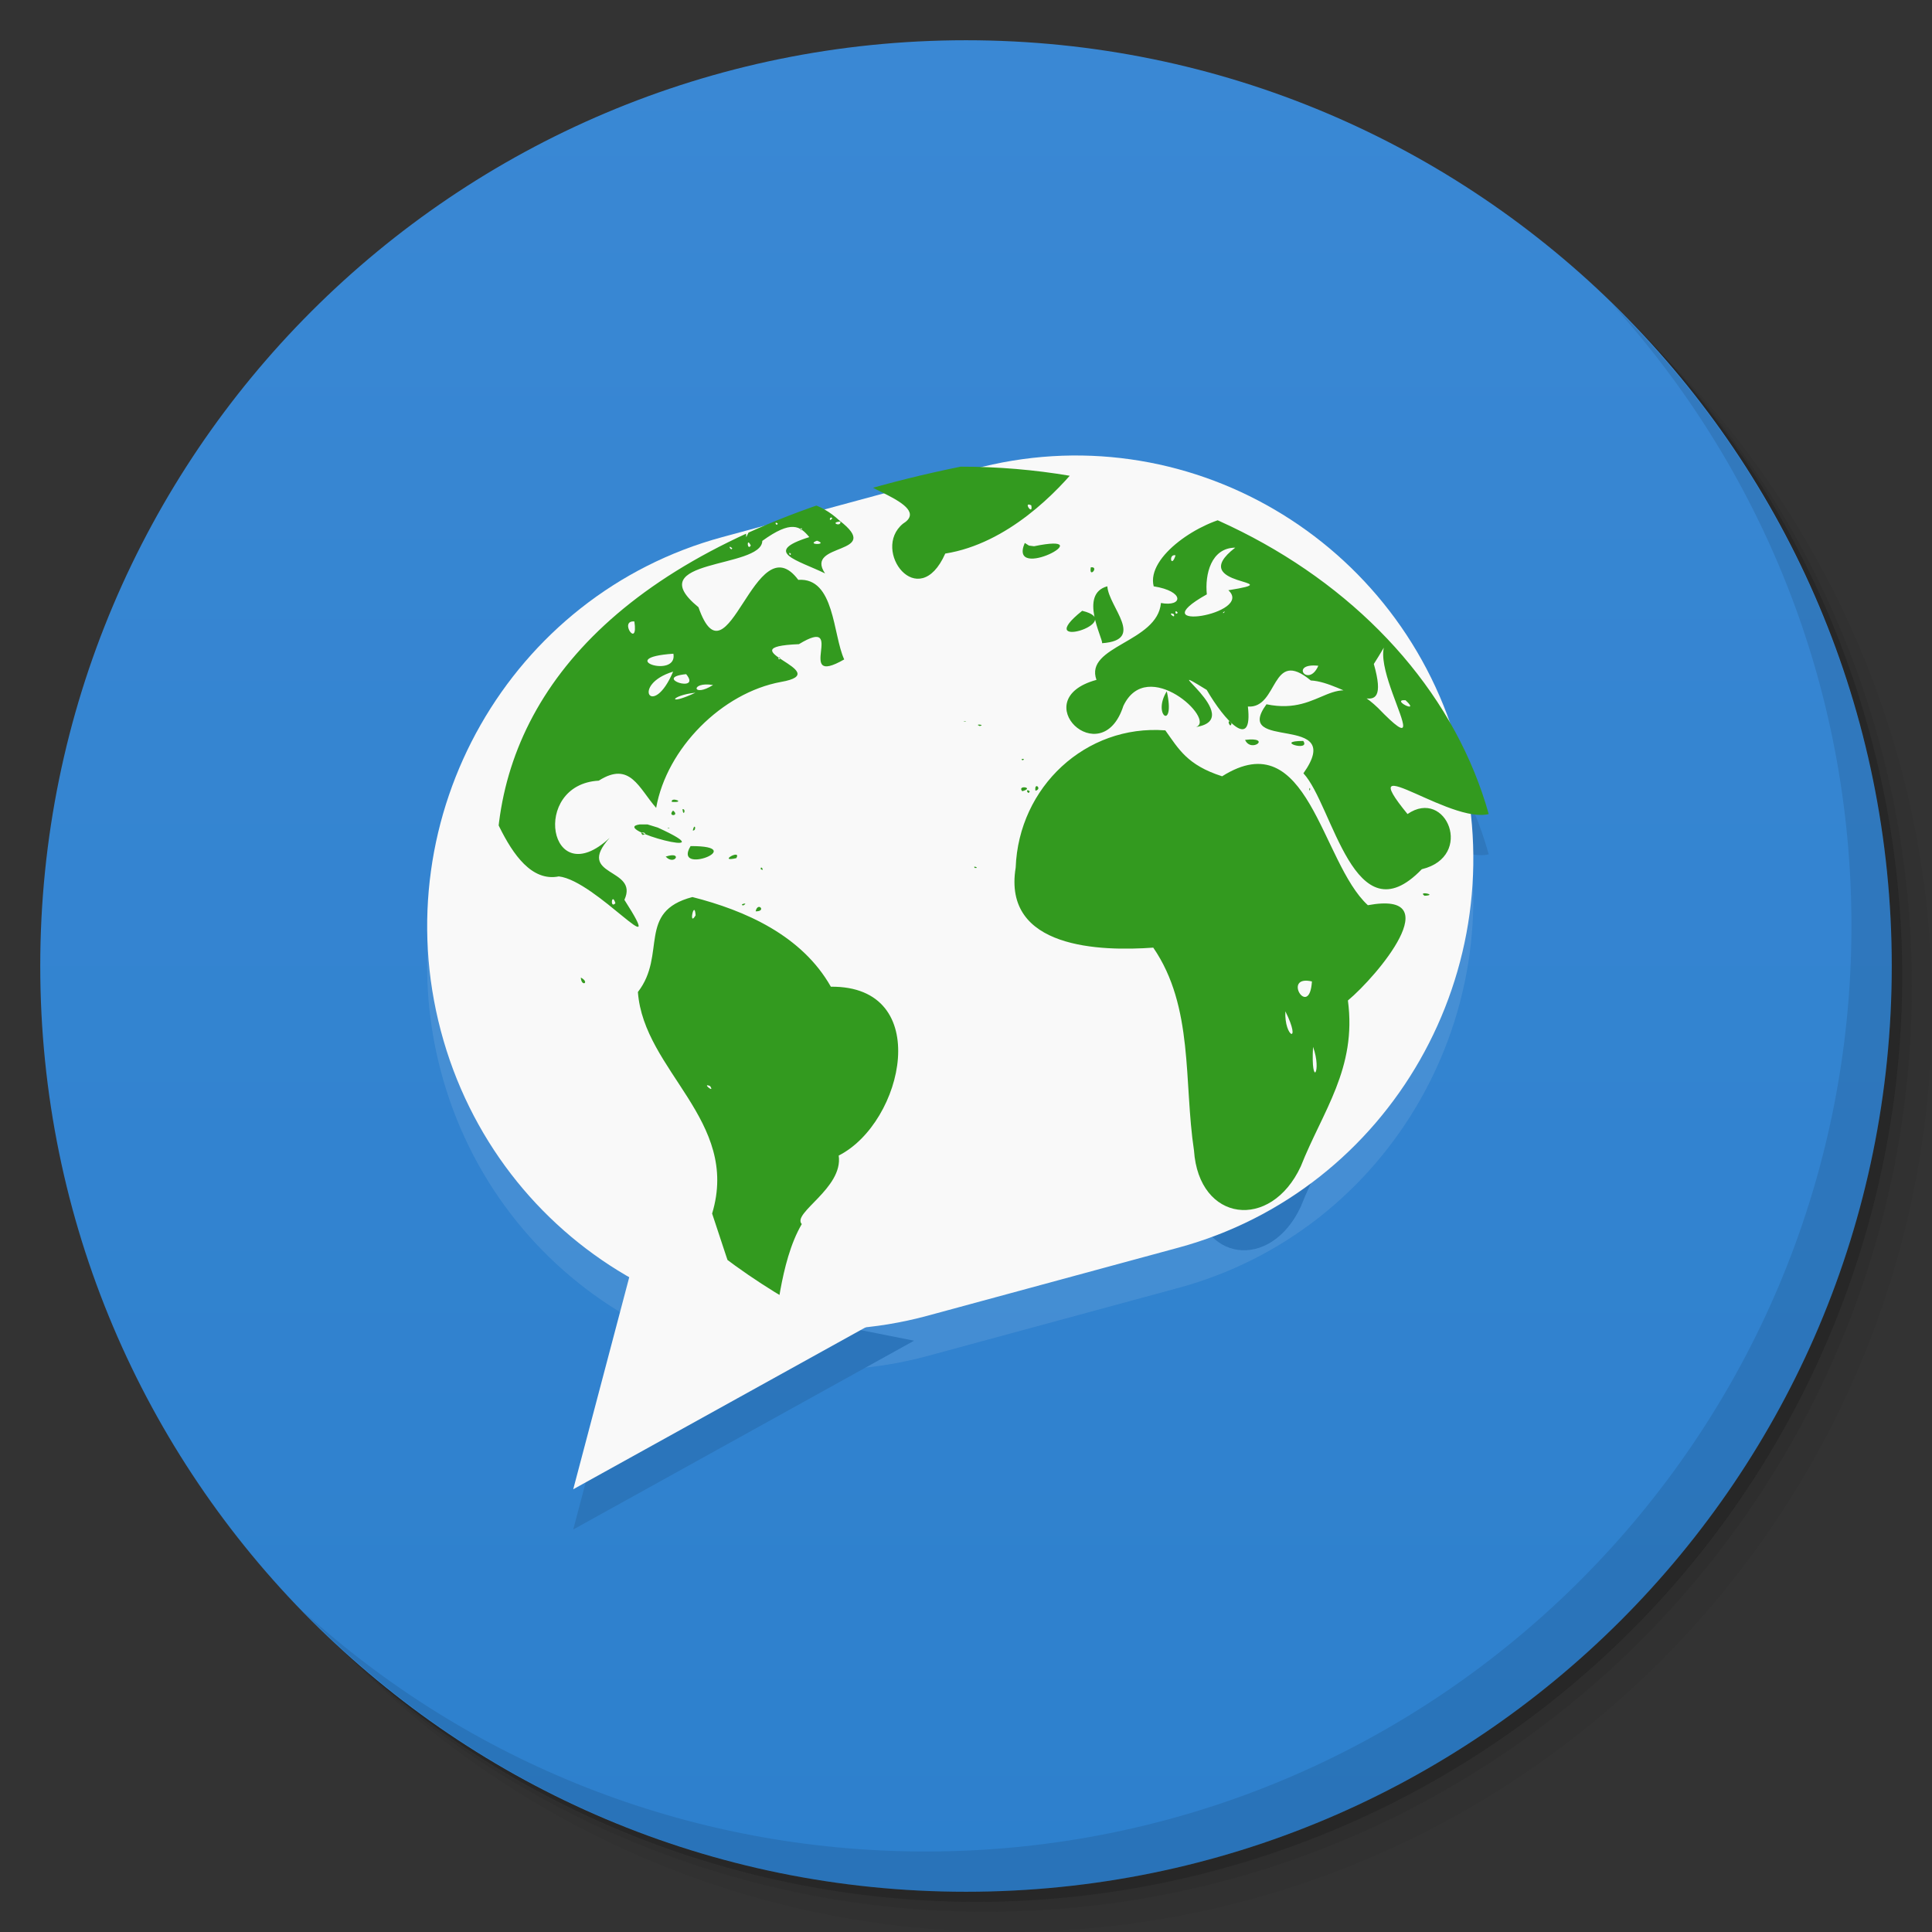 <svg viewBox="0 0 48 48"><rect x="0" y="0" width="48" height="48" fill="#333333" stroke="none"/><defs><linearGradient id="linearGradient3764" x1="1" x2="47" gradientUnits="userSpaceOnUse" gradientTransform="matrix(0,-1,1,0,-1.5e-6,48)"><stop stop-color="#2d80cd" stop-opacity="1"/><stop offset="1" stop-color="#3a88d4" stop-opacity="1"/></linearGradient><clipPath id="clipPath-647341990"><g transform="translate(0,-1004.362)"><path d="m -24 13 c 0 1.105 -0.672 2 -1.5 2 -0.828 0 -1.5 -0.895 -1.5 -2 0 -1.105 0.672 -2 1.5 -2 0.828 0 1.5 0.895 1.5 2 z" transform="matrix(15.333,0,0,11.5,415,878.862)" fill="#1890d0"/></g></clipPath><clipPath id="clipPath-655222996"><g transform="translate(0,-1004.362)"><path d="m -24 13 c 0 1.105 -0.672 2 -1.5 2 -0.828 0 -1.5 -0.895 -1.5 -2 0 -1.105 0.672 -2 1.5 -2 0.828 0 1.5 0.895 1.5 2 z" transform="matrix(15.333,0,0,11.5,415,878.862)" fill="#1890d0"/></g></clipPath><clipPath id="clip1"><path d="m 12 11 l 26 0 l 0 23 l -26 0 m 0 -23"/></clipPath><clipPath id="clip2"><path d="m 23.867 11.594 c -29.504 5.996 6.05 39.93 13.469 11.168 c 0 -6.168 -6.03 -11.168 -13.469 -11.168 m 0 0"/></clipPath><clipPath id="clip1"><path d="m 12 11 l 26 0 l 0 23 l -26 0 m 0 -23"/></clipPath><clipPath id="clip2"><path d="m 23.867 11.594 c -29.504 5.996 6.05 39.93 13.469 11.168 c 0 -6.168 -6.03 -11.168 -13.469 -11.168 m 0 0"/></clipPath></defs><g><g transform="translate(0,-1004.362)"><path d="m 25 1006.36 c -12.703 0 -23 10.298 -23 23 0 6.367 2.601 12.12 6.781 16.281 4.085 3.712 9.514 5.969 15.469 5.969 12.703 0 23 -10.297 23 -23 0 -5.954 -2.256 -11.384 -5.969 -15.469 -4.165 -4.181 -9.914 -6.781 -16.281 -6.781 z m 16.281 6.781 c 3.854 4.113 6.219 9.637 6.219 15.719 0 12.703 -10.297 23 -23 23 -6.081 0 -11.606 -2.364 -15.719 -6.219 4.16 4.144 9.883 6.719 16.219 6.719 12.703 0 23 -10.297 23 -23 0 -6.335 -2.575 -12.06 -6.719 -16.219 z" opacity="0.05"/><path d="m 41.28 1013.14 c 3.712 4.085 5.969 9.514 5.969 15.469 0 12.703 -10.297 23 -23 23 -5.954 0 -11.384 -2.256 -15.469 -5.969 4.113 3.854 9.637 6.219 15.719 6.219 12.703 0 23 -10.297 23 -23 0 -6.081 -2.364 -11.606 -6.219 -15.719 z" opacity="0.1"/><path transform="matrix(15.333,0,0,11.5,415.25,879.112)" d="m -24 13 a 1.5 2 0 1 1 -3 0 1.5 2 0 1 1 3 0 z" opacity="0.2"/></g></g><g><path d="m 24 1 c 12.703 0 23 10.297 23 23 c 0 12.703 -10.297 23 -23 23 -12.703 0 -23 -10.297 -23 -23 0 -12.703 10.297 -23 23 -23 z" fill="url(#linearGradient3764)" fill-opacity="1"/></g><g/><g><g clip-path="url(#clipPath-647341990)"><g transform="translate(0,1)"><g opacity="0.1"><!-- color: #3a88d4 --><g><path d="m -239.21 989.55 l 7.504 0.003 c 5.871 -0.002 10.632 4.759 10.631 10.628 c 0.003 5.874 -4.761 10.634 -10.631 10.632 l -7.5 0.002 c -5.876 0.001 -10.636 -4.76 -10.635 -10.633 c 0 -5.869 4.76 -10.63 10.631 -10.632 m 0 0" transform="matrix(0.83,-0.225,0.222,0.841,-3.002,-871.959)" stroke-opacity="1" fill="#000" fill-rule="nonzero" stroke="#f9f9f9" stroke-linejoin="round" fill-opacity="1" stroke-linecap="round" stroke-width="1.735" stroke-miterlimit="4"/><path d="m 14.242 37 l 1.598 -6.05 l 6.871 1.359 m -8.469 4.688" fill="#000" stroke="none" fill-rule="nonzero" fill-opacity="1"/><g clip-path="url(#clip1)"><g clip-path="url(#clip2)"><path d="m 18.914 21.785 l -0.012 -0.07 m -1.016 0.598 l -0.02 -0.047 l 0.02 0.047 m -0.07 -0.004 l -0.059 -0.051 m -0.117 -0.023 l 0.008 0 m -0.23 -1.621 l -0.047 -0.023 m -0.008 0.164 l 0.016 -0.016 m -0.113 0.102 l 0.086 -0.047 l -0.086 0.047 m 1.68 1.621 l 0.035 -0.035 m -0.086 -1.027 l -0.016 -0.02 m 0.008 0.109 l -0.004 -0.027 m -0.109 1.18 c 0.051 -0.25 0.281 0.004 0 0 m -1.531 -2.086 l -0.027 -0.031 m -0.004 -0.207 l 0.004 0.023 l -0.004 -0.023 m 0 0.316 c 0.105 0.008 0.047 -0.219 0 0 m -0.051 -0.238 l -0.012 -0.004 m -0.055 0 l 0.027 0.105 l -0.027 -0.105 m -0.012 -0.074 l -0.016 -0.094 m -0.012 0.211 l -0.012 -0.004 m -0.051 -0.043 l 0.035 0.035 m -0.07 -0.32 c 0.102 -0.012 0.02 0.215 0 0 m -0.074 -0.078 l -0.008 -0.168 l 0.008 0.168 m -0.063 0.148 l 0.031 -0.016 m -0.09 0.227 l -0.008 -0.086 l 0.008 0.086 m -0.031 -0.07 l 0.016 -0.012 m -0.023 -0.164 c 0.18 0.141 -0.156 0.16 0 0 m -0.031 -0.215 c -0.035 -0.137 0.379 0.023 0 0 m -0.152 1.359 c 0.438 -0.145 0.223 0.238 0 0 m 2.227 0.195 l -0.004 -0.016 m -0.004 -0.004 l -0.027 -0.027 m -1.141 -0.711 l -0.012 -0.012 m -0.012 0 l -0.016 -0.012 m -0.016 -0.004 l -0.008 -0.016 m -0.051 0.031 l 0.016 -0.016 l -0.016 0.016 m 1.223 0.59 l 0.027 -0.016 m -0.176 -0.07 l -0.02 -0.008 m -0.07 0.07 l -0.023 -0.004 m 0 0.109 l 0.047 -0.02 m -1.117 -0.371 l 0.012 0 l -0.012 0 m -0.031 0.223 l -0.063 -0.047 m -0.063 0.148 l -0.02 -0.004 m -1.063 -0.207 l 0.031 0 l -0.031 0 m 2.684 -2.145 l 0.016 -0.012 m -0.008 3.363 l 0.012 -0.035 m -0.473 -0.973 l 0.027 -0.008 m -0.09 0.031 c -0.488 0.113 0.137 -0.242 0 0 m -1.98 -1.129 l -0.012 0.008 m -0.055 -0.004 l 0.012 0.016 m 0.223 -0.527 l 0.016 0.098 m -0.027 -0.18 l 0.004 -0.02 l -0.004 0.02 m 0 -0.434 l -0.016 0.031 m -0.023 0.898 l -0.051 0.059 m -0.148 -0.258 l 0.031 -0.027 m -0.055 0.035 l -0.004 -0.031 m -0.012 0.027 l 0.02 0.012 m -0.02 -0.059 l -0.004 0.012 m 2.754 2.156 l 0 -0.055 m -0.297 0.59 l 0.02 0.031 m -0.199 -0.094 c -0.133 -0.023 0.16 -0.09 0 0 m -1.762 -1.828 l -0.027 -0.023 m 0.012 -0.012 l -0.016 -0.031 m -0.004 0.004 l -0.035 -0.023 m -0.023 0 c -0.098 -0.023 0.082 -0.012 0 0 m -0.02 0.316 l -0.023 -0.016 m -0.191 -0.391 l 0 0 m -0.105 -0.023 l 0.023 -0.012 m -0.328 0.289 c -0.129 -0.105 0.184 -0.055 0 0 m 2.953 2.039 l 0.012 -0.012 m -0.023 0.02 l -0.027 0.027 m 0.023 -0.035 l 0.016 -0.012 m -0.023 0.094 l 0.023 -0.004 m -0.055 0.023 l 0.016 -0.023 l -0.016 0.023 m -0.004 -0.031 l 0.039 -0.02 m -0.055 0.055 l -0.039 -0.012 m 0.094 -0.762 l 0.004 -0.043 m -0.977 -0.777 l -0.027 -0.016 m 1.246 0.852 l -0.016 -0.043 m -3.773 -1.152 l 0.043 -0.055 m -0.125 0.137 l 0.008 -0.016 m 3.688 0.902 l -0.039 -0.066 l 0.039 0.066 m -0.039 -0.246 l 0.008 -0.016 m -0.043 -0.051 c 0.004 -0.117 0.109 0.082 0 0 m 0 0.004 l -0.031 0.031 m -0.168 -0.328 l 0.02 0.004 m -1.563 -0.281 c -0.457 0.75 1.5 -0.008 0 0 m -1.262 -0.539 c -0.801 0.113 2.297 0.922 0.445 0.078 l -0.254 -0.078 m 0.504 0.445 l -0.105 0 m -6.672 -6.238 c -0.652 0.145 -0.363 0.391 0.039 0.059 m 8.418 -2.32 c -0.34 -0.055 -0.973 0.41 -0.281 0.141 m 0.309 -0.008 l -0.059 0.016 m -2.465 -0.195 c -0.969 0.453 0.535 0.414 0.387 0.801 c 0.965 0.254 -1.34 -0.254 -1.887 -0.199 c -1.504 0.141 -3.199 -0.594 -4.457 0.578 c -0.355 0.316 0.355 0.199 -0.574 0.488 c -1.074 0.52 0.641 0.801 -0.785 1.012 c -1.402 0.676 1.457 -0.582 1.98 -0.531 c 2.074 -0.473 1.391 2.297 0.594 3.348 c 0.031 0.738 1.32 3.781 0.719 1.582 c 0.27 -0.43 0.785 2.582 2.133 2.313 c 0.93 0.105 2.75 2.336 1.629 0.582 c 0.371 -0.809 -1.242 -0.563 -0.367 -1.539 c -1.508 1.402 -1.973 -1.328 -0.27 -1.422 c 0.781 -0.496 0.996 0.191 1.426 0.676 c 0.262 -1.477 1.633 -2.859 3.102 -3.129 c 1.414 -0.246 -1.434 -0.863 0.445 -0.938 c 1.227 -0.746 -0.141 1.105 1.125 0.379 c -0.285 -0.617 -0.234 -2.039 -1.141 -1.977 c -1.078 -1.438 -1.754 2.75 -2.48 0.68 c -1.488 -1.215 1.574 -0.949 1.586 -1.648 c 0.723 -0.523 0.938 -0.371 1.168 -0.094 c -1.184 0.371 -0.293 0.57 0.391 0.902 c -0.531 -0.781 1.488 -0.445 0.355 -1.316 c -0.949 -0.875 -1.961 -0.387 -2.313 0.418 c -0.047 -0.77 0.574 -1.281 -0.504 -0.488 c -0.762 0.5 -1.785 0.523 -0.621 -0.082 c -0.012 -0.344 -1.293 -0.27 -1.641 -0.395 m 3.676 0.172 c -0.293 0.266 0.086 0.16 0 0 m 0.531 0.031 l 0.105 0.035 m -0.813 0.07 l -0.027 0.047 m 1.156 -0.02 l -0.043 0.016 m 0.32 0.141 c -0.094 0.125 -0.07 -0.074 0 0 m 0.199 0.082 c 0.031 0.148 -0.285 0.02 0 0 m -1.902 0.008 l -0.035 -0.004 m 1.852 0.02 l -0.063 0.008 m -6.371 0.016 l -0.035 -0.004 m 5 0.008 c -0.039 0.09 -0.102 -0.086 0 0 m 0.285 -0.004 l -0.066 0 m -5.332 0.023 l -0.055 0.016 m 4.215 -0.016 l -0.035 0 m -0.289 0.043 c -0.383 0.512 -0.434 0.027 0 0 m -4.254 0.027 c -0.234 0.094 0.059 -0.105 0 0 m 7.156 -0.016 l -0.133 -0.008 m -2.379 0.074 c -0.129 0.273 -0.012 -0.152 0 0 m 1.488 -0.004 c -0.066 0.086 -0.027 -0.078 0 0 m -0.582 0.02 l -0.023 0 m 0.723 -0.008 l -0.031 0 m -1.289 0.121 l -0.031 0.012 m -1.16 0 l -0.055 0.012 m 2.609 -0.008 l -0.066 0 m -3.707 0.094 l -0.066 -0.008 m 1.395 0.027 l -0.035 0 m -2.621 0.027 c -0.199 0.457 -0.688 0.086 -0.301 0.047 m 5.613 -0.047 c 0.309 0.109 -0.297 0.109 0 0 m 0.984 0.02 l -0.039 -0.012 m -10.758 0.043 l -0.031 0 m 8.199 0.07 c -0.09 0.145 -0.109 -0.23 0 0 m -0.461 0.066 c -0.023 0.094 -0.133 -0.113 0 0 m -8.109 0.125 l -0.035 0.012 m 9.605 0.008 c -0.039 0.078 -0.074 -0.094 0 0 m 0.238 0.152 l -0.047 0 m -4.902 0.227 c 0.664 0.059 -1.324 0.234 0 0 m 5.543 0.07 l -0.035 0 m -9.805 0.078 l -0.059 -0.012 m -0.102 0.031 l -0.035 0 m -0.043 0.027 c -0.203 0.227 -0.043 -0.086 0 0 m -0.617 0.188 l -0.055 0 m 0.164 -0.008 l -0.063 0.012 m 2 0.145 l -0.023 -0.031 m 0.051 0.082 c -0.023 0.078 -0.063 -0.082 0 0 m -0.098 0.039 c 0.086 0.16 -0.105 0.008 0 0 m -2.453 0.023 l -0.02 0 m 2.637 0.086 l -0.086 0.004 m 0.063 0.063 c -0.105 0.148 -0.086 -0.082 0 0 m -0.129 0.066 l -0.035 0.023 m 0.113 0.055 c -0.02 0.102 -0.043 -0.105 0 0 m 0.129 -0.02 l -0.035 0 m -0.188 0.148 c -0.066 0.168 0 -0.172 0 0 m 4 0.227 c 0.105 0.699 -0.398 -0.035 0 0 m 4.773 -0.012 l -0.086 0.02 m -8.648 0.051 l -0.023 0 m 3.938 0.336 l -0.098 0.082 m -3.613 0.148 c 0.305 0.266 -0.047 0.172 0 0 m 4.727 0.176 c 0.113 0.637 -1.508 0.102 0 0 m -4.672 0.066 c -0.125 0.105 -0.078 -0.09 0 0 m 7.328 0.055 c -0.078 0.074 -0.043 -0.098 0 0 m 0.199 0.27 l -0.066 -0.016 m -2.441 0.051 l -0.164 -0.008 m -0.191 0.027 c -0.512 1.203 -1.063 0.324 0 0 m 0.324 0.063 c 0.398 0.488 -0.863 0.086 0 0 m 0.047 -0.027 l -0.043 -0.004 m 0.664 0.301 c -0.52 0.328 -0.57 -0.094 0 0 m -0.438 0.191 c -0.73 0.344 -0.617 0.063 0 0 m -0.488 0.102 l -0.086 0 m 0.621 0.699 l -0.035 -0.012 m 0.035 0.336 l -0.031 -0.012 m -2.219 0.98 l -0.039 0 m 0.254 3.137 c -0.141 0.152 -0.09 -0.289 0 0 m 1.625 -10.449 c -1.91 0.34 2.289 0.387 0.199 0.043 c 0.199 -0.063 -0.184 -0.027 -0.199 -0.043 m -0.039 0.18 c 0.16 0.137 -0.551 -0.121 0 0 m 0.066 -0.043 c -0.117 0.094 -0.07 -0.086 0 0 m -0.016 0.176 l -0.066 -0.004 m 0.863 -0.453 c -0.66 0.25 0.539 0.035 0 0 m 0.793 -0.086 c -0.445 0.41 0.844 -0.02 0 0 m 6.469 -0.441 c -1.742 0.332 -4.078 -0.34 -5.422 0.484 c 1.105 0.508 -2.977 0.262 -0.668 0.488 c 0.215 0.027 2.039 0.066 0.605 -0.141 c 0.75 0.238 4.102 -1.109 2.086 -0.277 c -0.676 0.129 1.656 0.641 0.848 1.137 c -0.797 0.656 0.383 2.242 1.051 0.742 c 1.551 -0.246 2.793 -1.539 3.363 -2.254 c -0.633 -0.027 -1.207 -0.293 -1.863 -0.18 m -0.75 0.145 c -0.098 0.094 -0.004 -0.109 0 0 m 1.84 0.008 c -0.098 0.125 -0.074 -0.074 0 0 m -5.77 0.031 l -0.035 0 m 0.133 0.141 c -0.109 0.191 -0.246 -0.117 0 0 m 0.301 -0.016 c 0 0.148 -0.141 -0.059 0 0 m -0.316 0.129 c -0.07 0.066 -0.035 -0.113 0 0 m -0.035 0.031 l -0.039 0.016 m -0.324 0.066 l -0.043 0.023 m 1.898 0.094 l -0.047 0 m -0.238 0.02 l -0.047 0 m -3.098 0.125 l -0.035 -0.012 m -0.266 0.039 l -0.035 0 m 7.586 0.336 l -0.027 0.004 m -0.016 0.055 c 0.055 0.281 -0.223 -0.109 0 0 m 0.172 -0.004 l -0.055 -0.004 m 0.063 0.039 l -0.035 0 m -3.555 1.223 l -0.031 -0.02 m -7.453 10.66 l 0.031 -0.047 m -0.16 0.113 l 0.012 -0.016 m 0.004 -0.082 l -0.008 -0.043 m -0.016 -0.129 l -0.008 -0.012 m -0.008 0.117 l -0.027 -0.031 m -0.117 -0.031 c 0.012 0.242 0.234 0.125 0 0 m 0.016 0.082 l 0 -0.035 m 2.754 -2.047 c -1.383 0.363 -0.629 1.426 -1.352 2.359 c 0.145 1.965 2.543 3.191 1.844 5.504 c 2.047 6.277 1.102 2.188 2.227 0.262 c -0.25 -0.277 1.035 -0.891 0.918 -1.703 c 1.617 -0.82 2.371 -4.219 -0.195 -4.195 c -0.723 -1.277 -2.133 -1.895 -3.438 -2.227 m 0.078 0.453 c -0.184 0.313 -0.031 -0.418 0 0 m 0.359 4.242 c 0.137 0.203 -0.23 -0.094 0 0 m 3.688 1.25 l -0.027 0 m -0.684 1.258 l -0.004 -0.035 m -1.375 2.043 l -0.066 0 m -0.965 0.32 c -0.066 0.082 0.004 -0.098 0 0 m -0.035 0.066 c 0.023 0.16 -0.082 -0.148 0 0 m 0.086 0.066 l -0.059 0.012 m 9.758 -14.08 l 0.016 -0.008 m -3.59 0.289 l -0.02 -0.012 m -0.023 -0.113 c -0.16 -0.063 0.16 -0.031 0 0 m -0.207 -0.152 l -0.016 -0.031 m -0.074 0.043 l -0.059 -0.023 m 0.047 -0.055 l -0.004 -0.012 m -0.051 0.117 c -0.133 -0.027 0.102 -0.004 0 0 m -0.047 -0.02 l -0.02 -0.02 m -0.309 -0.121 l 0.008 -0.023 m 7.324 0.641 c 0.152 0.336 0.68 -0.082 0 0 m -1.945 -1.207 c -0.375 0.602 0.223 1 0 0 m -2.102 -2 c -1.289 1.027 1.16 0.277 0 0 m 0.625 -0.609 c -0.711 0.191 -0.113 1.285 -0.129 1.414 c 1.09 -0.078 0.164 -0.895 0.129 -1.414 m -0.363 0.27 l -0.027 0 m -0.02 -0.742 c -0.055 0.293 0.219 -0.023 0 0 m -1.641 -0.605 c -0.43 0.996 1.977 -0.277 0.23 0.082 l -0.125 -0.016 m 5.098 -0.73 c -0.82 0.105 -2.191 0.996 -2 1.742 c 0.773 0.121 0.73 0.516 0.18 0.414 c -0.086 0.984 -1.906 1.063 -1.602 1.91 c -1.789 0.488 0.125 2.328 0.668 0.648 c 0.594 -1.258 2.316 0.348 1.805 0.523 c 1.293 -0.203 -1.105 -1.766 0.266 -0.922 c 0.441 0.762 1.152 1.535 1.023 0.414 c 0.77 0.051 0.563 -1.477 1.563 -0.648 c 0.828 0.035 2.031 1.223 1.566 -0.41 c 2.664 -4.184 -0.973 -3.105 -3.469 -3.676 m 0.086 0.039 l -0.023 0 m 0.234 -0.012 l -0.066 0.012 m -0.813 0.176 l -0.055 -0.012 m -0.137 0.047 l -0.035 0.012 m -0.164 0.117 l -0.023 0 m 0.172 -0.016 l -0.047 -0.004 m 0.898 0.426 c -1.285 0.984 1.461 0.797 -0.172 1.059 c 0.656 0.598 -2.242 1.059 -0.535 0.102 c -0.051 -0.496 0.105 -1.156 0.707 -1.16 m -1.484 0.191 c -0.109 0.344 -0.184 -0.047 0 0 m -0.352 0.219 l -0.035 0 m 0.441 1.207 c -0.07 0.09 -0.082 -0.117 0 0 m 1.145 0.004 c -0.078 0.023 0.078 -0.09 0 0 m -1.242 0.031 c 0.055 0.152 -0.188 -0.078 0 0 m -0.656 0.348 l -0.031 0.02 m 4.277 0.914 c -0.246 0.563 -0.73 -0.078 0 0 m -2.156 1.418 c -0.02 0.199 -0.152 -0.148 0 0 m 0.363 -0.043 l -0.039 0.008 m -0.082 0.063 l -0.035 -0.004 m 0.074 0.07 l -0.008 -0.035 m -1.098 -6.352 c -1.637 0.336 1.188 0.434 0.676 0.02 l -0.355 -0.031 m -0.148 0.109 c -0.082 0.086 -0.082 -0.117 0 0 m -0.379 0.129 l -0.07 -0.016 m -0.063 0.063 l -0.035 0 m -21.727 13.988 l 0.02 -0.023 m -0.117 -0.125 l 0.016 -0.012 m -0.074 0.094 l -0.012 -0.016 m -0.012 -0.066 c 0.078 -0.012 -0.07 -0.059 0 0 m 24.887 -7.371 c -0.75 0 0.191 0.281 0 0 m 2.719 -2.563 c -2.02 -0.539 0.973 3.641 -0.863 1.742 c -1.117 -1.074 -1.344 0.207 -2.77 -0.09 c -0.875 1.195 2 0.184 0.918 1.715 c 0.734 0.789 1.258 4.129 2.941 2.383 c 1.313 -0.316 0.609 -2.035 -0.355 -1.371 c -1.449 -1.77 1.266 0.43 2.141 -0.047 c 22.957 -1.508 -5.457 -14.02 -2 -4.332 m 0.602 0.785 l -0.035 0 m -0.109 0.086 c 0.367 0.168 -0.262 0.543 0 0 m -0.066 0.098 c 0.02 0.199 -0.121 -0.148 0 0 m -0.059 0.148 l -0.047 -0.125 m -0.477 0.559 c 0.402 0.367 -0.391 -0.023 0 0 m -2.367 2.211 c -0.043 0.105 -0.02 -0.105 0 0 m 1.152 1.996 l -0.031 0 m 1.719 0.652 c 0.355 -0.02 -0.188 -0.129 0 0 m -0.199 0.023 l -0.027 -0.008 m -10.746 -0.727 l 0 -0.039 m 0.012 0.141 l -0.012 -0.043 m -0.098 0.223 l -0.023 -0.07 m -0.082 -0.191 c 0.141 0.012 -0.066 -0.078 0 0 m -0.02 0.277 l 0.008 -0.035 m -0.121 -0.313 l 0.039 -0.039 m 1.684 -1.938 l 0.035 -0.043 l -0.035 0.043 m -0.082 0.129 c -0.035 -0.234 0.18 -0.043 0 0 m -0.18 0.055 c -0.109 -0.121 0.121 -0.047 0 0 m -0.148 -0.043 c -0.141 -0.164 0.328 -0.09 0 0 m -0.078 -0.004 l 0.008 -0.031 m -0.078 -0.055 l -0.016 -0.039 l 0.016 0.039 m -0.035 0.148 l 0.016 -0.031 m 0.188 -0.797 c -0.117 -0.02 0.074 -0.066 0 0 m 3.527 -0.742 c -1.965 -0.148 -3.637 1.402 -3.711 3.41 c -0.332 2.02 2.113 2.082 3.418 1.988 c 1.012 1.473 0.754 3.336 1.012 5.04 c 0.121 1.785 1.906 2 2.652 0.398 c 0.543 -1.375 1.398 -2.434 1.172 -4.125 c 0.73 -0.609 2.523 -2.742 0.496 -2.367 c -1.164 -1.066 -1.477 -4.555 -3.621 -3.203 c -0.867 -0.277 -1.078 -0.676 -1.414 -1.145 m 3.645 6.242 c -0.059 0.949 -0.762 -0.176 0 0 m -0.66 0.742 c 0.418 0.84 -0.031 0.652 0 0 m 0.688 0.883 c 0.227 0.625 -0.059 1.043 0 0 m 0 0" fill="#000" stroke="none" fill-rule="nonzero" fill-opacity="1"/></g></g></g></g></g></g></g><g><g clip-path="url(#clipPath-655222996)"><!-- color: #3a88d4 --><g><path d="m -239.21 989.55 l 7.504 0.003 c 5.871 -0.002 10.632 4.759 10.631 10.628 c 0.003 5.874 -4.761 10.634 -10.631 10.632 l -7.5 0.002 c -5.876 0.001 -10.636 -4.76 -10.635 -10.633 c 0 -5.869 4.76 -10.63 10.631 -10.632 m 0 0" transform="matrix(0.83,-0.225,0.222,0.841,-3.002,-871.959)" stroke-opacity="1" fill="#f9f9f9" fill-rule="nonzero" stroke="#f9f9f9" stroke-linejoin="round" fill-opacity="1" stroke-linecap="round" stroke-width="1.735" stroke-miterlimit="4"/><path d="m 14.242 37 l 1.598 -6.05 l 6.871 1.359 m -8.469 4.688" fill="#f9f9f9" stroke="none" fill-rule="nonzero" fill-opacity="1"/><g clip-path="url(#clip1)"><g clip-path="url(#clip2)"><path d="m 18.914 21.785 l -0.012 -0.07 m -1.016 0.598 l -0.02 -0.047 l 0.02 0.047 m -0.07 -0.004 l -0.059 -0.051 m -0.117 -0.023 l 0.008 0 m -0.23 -1.621 l -0.047 -0.023 m -0.008 0.164 l 0.016 -0.016 m -0.113 0.102 l 0.086 -0.047 l -0.086 0.047 m 1.68 1.621 l 0.035 -0.035 m -0.086 -1.027 l -0.016 -0.02 m 0.008 0.109 l -0.004 -0.027 m -0.109 1.18 c 0.051 -0.25 0.281 0.004 0 0 m -1.531 -2.086 l -0.027 -0.031 m -0.004 -0.207 l 0.004 0.023 l -0.004 -0.023 m 0 0.316 c 0.105 0.008 0.047 -0.219 0 0 m -0.051 -0.238 l -0.012 -0.004 m -0.055 0 l 0.027 0.105 l -0.027 -0.105 m -0.012 -0.074 l -0.016 -0.094 m -0.012 0.211 l -0.012 -0.004 m -0.051 -0.043 l 0.035 0.035 m -0.07 -0.32 c 0.102 -0.012 0.02 0.215 0 0 m -0.074 -0.078 l -0.008 -0.168 l 0.008 0.168 m -0.063 0.148 l 0.031 -0.016 m -0.09 0.227 l -0.008 -0.086 l 0.008 0.086 m -0.031 -0.07 l 0.016 -0.012 m -0.023 -0.164 c 0.18 0.141 -0.156 0.16 0 0 m -0.031 -0.215 c -0.035 -0.137 0.379 0.023 0 0 m -0.152 1.359 c 0.438 -0.145 0.223 0.238 0 0 m 2.227 0.195 l -0.004 -0.016 m -0.004 -0.004 l -0.027 -0.027 m -1.141 -0.711 l -0.012 -0.012 m -0.012 0 l -0.016 -0.012 m -0.016 -0.004 l -0.008 -0.016 m -0.051 0.031 l 0.016 -0.016 l -0.016 0.016 m 1.223 0.59 l 0.027 -0.016 m -0.176 -0.07 l -0.02 -0.008 m -0.07 0.07 l -0.023 -0.004 m 0 0.109 l 0.047 -0.02 m -1.117 -0.371 l 0.012 0 l -0.012 0 m -0.031 0.223 l -0.063 -0.047 m -0.063 0.148 l -0.02 -0.004 m -1.063 -0.207 l 0.031 0 l -0.031 0 m 2.684 -2.145 l 0.016 -0.012 m -0.008 3.363 l 0.012 -0.035 m -0.473 -0.973 l 0.027 -0.008 m -0.09 0.031 c -0.488 0.113 0.137 -0.242 0 0 m -1.98 -1.129 l -0.012 0.008 m -0.055 -0.004 l 0.012 0.016 m 0.223 -0.527 l 0.016 0.098 m -0.027 -0.18 l 0.004 -0.02 l -0.004 0.02 m 0 -0.434 l -0.016 0.031 m -0.023 0.898 l -0.051 0.059 m -0.148 -0.258 l 0.031 -0.027 m -0.055 0.035 l -0.004 -0.031 m -0.012 0.027 l 0.02 0.012 m -0.02 -0.059 l -0.004 0.012 m 2.754 2.156 l 0 -0.055 m -0.297 0.59 l 0.02 0.031 m -0.199 -0.094 c -0.133 -0.023 0.16 -0.09 0 0 m -1.762 -1.828 l -0.027 -0.023 m 0.012 -0.012 l -0.016 -0.031 m -0.004 0.004 l -0.035 -0.023 m -0.023 0 c -0.098 -0.023 0.082 -0.012 0 0 m -0.02 0.316 l -0.023 -0.016 m -0.191 -0.391 l 0 0 m -0.105 -0.023 l 0.023 -0.012 m -0.328 0.289 c -0.129 -0.105 0.184 -0.055 0 0 m 2.953 2.039 l 0.012 -0.012 m -0.023 0.02 l -0.027 0.027 m 0.023 -0.035 l 0.016 -0.012 m -0.023 0.094 l 0.023 -0.004 m -0.055 0.023 l 0.016 -0.023 l -0.016 0.023 m -0.004 -0.031 l 0.039 -0.02 m -0.055 0.055 l -0.039 -0.012 m 0.094 -0.762 l 0.004 -0.043 m -0.977 -0.777 l -0.027 -0.016 m 1.246 0.852 l -0.016 -0.043 m -3.773 -1.152 l 0.043 -0.055 m -0.125 0.137 l 0.008 -0.016 m 3.688 0.902 l -0.039 -0.066 l 0.039 0.066 m -0.039 -0.246 l 0.008 -0.016 m -0.043 -0.051 c 0.004 -0.117 0.109 0.082 0 0 m 0 0.004 l -0.031 0.031 m -0.168 -0.328 l 0.02 0.004 m -1.563 -0.281 c -0.457 0.75 1.5 -0.008 0 0 m -1.262 -0.539 c -0.801 0.113 2.297 0.922 0.445 0.078 l -0.254 -0.078 m 0.504 0.445 l -0.105 0 m -6.672 -6.238 c -0.652 0.145 -0.363 0.391 0.039 0.059 m 8.418 -2.32 c -0.34 -0.055 -0.973 0.41 -0.281 0.141 m 0.309 -0.008 l -0.059 0.016 m -2.465 -0.195 c -0.969 0.453 0.535 0.414 0.387 0.801 c 0.965 0.254 -1.34 -0.254 -1.887 -0.199 c -1.504 0.141 -3.199 -0.594 -4.457 0.578 c -0.355 0.316 0.355 0.199 -0.574 0.488 c -1.074 0.52 0.641 0.801 -0.785 1.012 c -1.402 0.676 1.457 -0.582 1.98 -0.531 c 2.074 -0.473 1.391 2.297 0.594 3.348 c 0.031 0.738 1.32 3.781 0.719 1.582 c 0.27 -0.43 0.785 2.582 2.133 2.313 c 0.93 0.105 2.75 2.336 1.629 0.582 c 0.371 -0.809 -1.242 -0.563 -0.367 -1.539 c -1.508 1.402 -1.973 -1.328 -0.27 -1.422 c 0.781 -0.496 0.996 0.191 1.426 0.676 c 0.262 -1.477 1.633 -2.859 3.102 -3.129 c 1.414 -0.246 -1.434 -0.863 0.445 -0.938 c 1.227 -0.746 -0.141 1.105 1.125 0.379 c -0.285 -0.617 -0.234 -2.039 -1.141 -1.977 c -1.078 -1.438 -1.754 2.75 -2.48 0.68 c -1.488 -1.215 1.574 -0.949 1.586 -1.648 c 0.723 -0.523 0.938 -0.371 1.168 -0.094 c -1.184 0.371 -0.293 0.57 0.391 0.902 c -0.531 -0.781 1.488 -0.445 0.355 -1.316 c -0.949 -0.875 -1.961 -0.387 -2.313 0.418 c -0.047 -0.77 0.574 -1.281 -0.504 -0.488 c -0.762 0.5 -1.785 0.523 -0.621 -0.082 c -0.012 -0.344 -1.293 -0.27 -1.641 -0.395 m 3.676 0.172 c -0.293 0.266 0.086 0.16 0 0 m 0.531 0.031 l 0.105 0.035 m -0.813 0.07 l -0.027 0.047 m 1.156 -0.02 l -0.043 0.016 m 0.32 0.141 c -0.094 0.125 -0.07 -0.074 0 0 m 0.199 0.082 c 0.031 0.148 -0.285 0.02 0 0 m -1.902 0.008 l -0.035 -0.004 m 1.852 0.02 l -0.063 0.008 m -6.371 0.016 l -0.035 -0.004 m 5 0.008 c -0.039 0.09 -0.102 -0.086 0 0 m 0.285 -0.004 l -0.066 0 m -5.332 0.023 l -0.055 0.016 m 4.215 -0.016 l -0.035 0 m -0.289 0.043 c -0.383 0.512 -0.434 0.027 0 0 m -4.254 0.027 c -0.234 0.094 0.059 -0.105 0 0 m 7.156 -0.016 l -0.133 -0.008 m -2.379 0.074 c -0.129 0.273 -0.012 -0.152 0 0 m 1.488 -0.004 c -0.066 0.086 -0.027 -0.078 0 0 m -0.582 0.02 l -0.023 0 m 0.723 -0.008 l -0.031 0 m -1.289 0.121 l -0.031 0.012 m -1.16 0 l -0.055 0.012 m 2.609 -0.008 l -0.066 0 m -3.707 0.094 l -0.066 -0.008 m 1.395 0.027 l -0.035 0 m -2.621 0.027 c -0.199 0.457 -0.688 0.086 -0.301 0.047 m 5.613 -0.047 c 0.309 0.109 -0.297 0.109 0 0 m 0.984 0.02 l -0.039 -0.012 m -10.758 0.043 l -0.031 0 m 8.199 0.07 c -0.09 0.145 -0.109 -0.23 0 0 m -0.461 0.066 c -0.023 0.094 -0.133 -0.113 0 0 m -8.109 0.125 l -0.035 0.012 m 9.605 0.008 c -0.039 0.078 -0.074 -0.094 0 0 m 0.238 0.152 l -0.047 0 m -4.902 0.227 c 0.664 0.059 -1.324 0.234 0 0 m 5.543 0.07 l -0.035 0 m -9.805 0.078 l -0.059 -0.012 m -0.102 0.031 l -0.035 0 m -0.043 0.027 c -0.203 0.227 -0.043 -0.086 0 0 m -0.617 0.188 l -0.055 0 m 0.164 -0.008 l -0.063 0.012 m 2 0.145 l -0.023 -0.031 m 0.051 0.082 c -0.023 0.078 -0.063 -0.082 0 0 m -0.098 0.039 c 0.086 0.16 -0.105 0.008 0 0 m -2.453 0.023 l -0.02 0 m 2.637 0.086 l -0.086 0.004 m 0.063 0.063 c -0.105 0.148 -0.086 -0.082 0 0 m -0.129 0.066 l -0.035 0.023 m 0.113 0.055 c -0.02 0.102 -0.043 -0.105 0 0 m 0.129 -0.02 l -0.035 0 m -0.188 0.148 c -0.066 0.168 0 -0.172 0 0 m 4 0.227 c 0.105 0.699 -0.398 -0.035 0 0 m 4.773 -0.012 l -0.086 0.02 m -8.648 0.051 l -0.023 0 m 3.938 0.336 l -0.098 0.082 m -3.613 0.148 c 0.305 0.266 -0.047 0.172 0 0 m 4.727 0.176 c 0.113 0.637 -1.508 0.102 0 0 m -4.672 0.066 c -0.125 0.105 -0.078 -0.09 0 0 m 7.328 0.055 c -0.078 0.074 -0.043 -0.098 0 0 m 0.199 0.27 l -0.066 -0.016 m -2.441 0.051 l -0.164 -0.008 m -0.191 0.027 c -0.512 1.203 -1.063 0.324 0 0 m 0.324 0.063 c 0.398 0.488 -0.863 0.086 0 0 m 0.047 -0.027 l -0.043 -0.004 m 0.664 0.301 c -0.52 0.328 -0.57 -0.094 0 0 m -0.438 0.191 c -0.73 0.344 -0.617 0.063 0 0 m -0.488 0.102 l -0.086 0 m 0.621 0.699 l -0.035 -0.012 m 0.035 0.336 l -0.031 -0.012 m -2.219 0.98 l -0.039 0 m 0.254 3.137 c -0.141 0.152 -0.09 -0.289 0 0 m 1.625 -10.449 c -1.91 0.34 2.289 0.387 0.199 0.043 c 0.199 -0.063 -0.184 -0.027 -0.199 -0.043 m -0.039 0.18 c 0.16 0.137 -0.551 -0.121 0 0 m 0.066 -0.043 c -0.117 0.094 -0.07 -0.086 0 0 m -0.016 0.176 l -0.066 -0.004 m 0.863 -0.453 c -0.66 0.25 0.539 0.035 0 0 m 0.793 -0.086 c -0.445 0.41 0.844 -0.02 0 0 m 6.469 -0.441 c -1.742 0.332 -4.078 -0.34 -5.422 0.484 c 1.105 0.508 -2.977 0.262 -0.668 0.488 c 0.215 0.027 2.039 0.066 0.605 -0.141 c 0.75 0.238 4.102 -1.109 2.086 -0.277 c -0.676 0.129 1.656 0.641 0.848 1.137 c -0.797 0.656 0.383 2.242 1.051 0.742 c 1.551 -0.246 2.793 -1.539 3.363 -2.254 c -0.633 -0.027 -1.207 -0.293 -1.863 -0.18 m -0.75 0.145 c -0.098 0.094 -0.004 -0.109 0 0 m 1.84 0.008 c -0.098 0.125 -0.074 -0.074 0 0 m -5.77 0.031 l -0.035 0 m 0.133 0.141 c -0.109 0.191 -0.246 -0.117 0 0 m 0.301 -0.016 c 0 0.148 -0.141 -0.059 0 0 m -0.316 0.129 c -0.07 0.066 -0.035 -0.113 0 0 m -0.035 0.031 l -0.039 0.016 m -0.324 0.066 l -0.043 0.023 m 1.898 0.094 l -0.047 0 m -0.238 0.02 l -0.047 0 m -3.098 0.125 l -0.035 -0.012 m -0.266 0.039 l -0.035 0 m 7.586 0.336 l -0.027 0.004 m -0.016 0.055 c 0.055 0.281 -0.223 -0.109 0 0 m 0.172 -0.004 l -0.055 -0.004 m 0.063 0.039 l -0.035 0 m -3.555 1.223 l -0.031 -0.02 m -7.453 10.66 l 0.031 -0.047 m -0.16 0.113 l 0.012 -0.016 m 0.004 -0.082 l -0.008 -0.043 m -0.016 -0.129 l -0.008 -0.012 m -0.008 0.117 l -0.027 -0.031 m -0.117 -0.031 c 0.012 0.242 0.234 0.125 0 0 m 0.016 0.082 l 0 -0.035 m 2.754 -2.047 c -1.383 0.363 -0.629 1.426 -1.352 2.359 c 0.145 1.965 2.543 3.191 1.844 5.504 c 2.047 6.277 1.102 2.188 2.227 0.262 c -0.25 -0.277 1.035 -0.891 0.918 -1.703 c 1.617 -0.82 2.371 -4.219 -0.195 -4.195 c -0.723 -1.277 -2.133 -1.895 -3.438 -2.227 m 0.078 0.453 c -0.184 0.313 -0.031 -0.418 0 0 m 0.359 4.242 c 0.137 0.203 -0.23 -0.094 0 0 m 3.688 1.25 l -0.027 0 m -0.684 1.258 l -0.004 -0.035 m -1.375 2.043 l -0.066 0 m -0.965 0.32 c -0.066 0.082 0.004 -0.098 0 0 m -0.035 0.066 c 0.023 0.16 -0.082 -0.148 0 0 m 0.086 0.066 l -0.059 0.012 m 9.758 -14.08 l 0.016 -0.008 m -3.59 0.289 l -0.02 -0.012 m -0.023 -0.113 c -0.16 -0.063 0.16 -0.031 0 0 m -0.207 -0.152 l -0.016 -0.031 m -0.074 0.043 l -0.059 -0.023 m 0.047 -0.055 l -0.004 -0.012 m -0.051 0.117 c -0.133 -0.027 0.102 -0.004 0 0 m -0.047 -0.02 l -0.02 -0.02 m -0.309 -0.121 l 0.008 -0.023 m 7.324 0.641 c 0.152 0.336 0.68 -0.082 0 0 m -1.945 -1.207 c -0.375 0.602 0.223 1 0 0 m -2.102 -2 c -1.289 1.027 1.16 0.277 0 0 m 0.625 -0.609 c -0.711 0.191 -0.113 1.285 -0.129 1.414 c 1.09 -0.078 0.164 -0.895 0.129 -1.414 m -0.363 0.27 l -0.027 0 m -0.02 -0.742 c -0.055 0.293 0.219 -0.023 0 0 m -1.641 -0.605 c -0.43 0.996 1.977 -0.277 0.23 0.082 l -0.125 -0.016 m 5.098 -0.73 c -0.82 0.105 -2.191 0.996 -2 1.742 c 0.773 0.121 0.73 0.516 0.18 0.414 c -0.086 0.984 -1.906 1.063 -1.602 1.91 c -1.789 0.488 0.125 2.328 0.668 0.648 c 0.594 -1.258 2.316 0.348 1.805 0.523 c 1.293 -0.203 -1.105 -1.766 0.266 -0.922 c 0.441 0.762 1.152 1.535 1.023 0.414 c 0.77 0.051 0.563 -1.477 1.563 -0.648 c 0.828 0.035 2.031 1.223 1.566 -0.41 c 2.664 -4.184 -0.973 -3.105 -3.469 -3.676 m 0.086 0.039 l -0.023 0 m 0.234 -0.012 l -0.066 0.012 m -0.813 0.176 l -0.055 -0.012 m -0.137 0.047 l -0.035 0.012 m -0.164 0.117 l -0.023 0 m 0.172 -0.016 l -0.047 -0.004 m 0.898 0.426 c -1.285 0.984 1.461 0.797 -0.172 1.059 c 0.656 0.598 -2.242 1.059 -0.535 0.102 c -0.051 -0.496 0.105 -1.156 0.707 -1.16 m -1.484 0.191 c -0.109 0.344 -0.184 -0.047 0 0 m -0.352 0.219 l -0.035 0 m 0.441 1.207 c -0.07 0.09 -0.082 -0.117 0 0 m 1.145 0.004 c -0.078 0.023 0.078 -0.09 0 0 m -1.242 0.031 c 0.055 0.152 -0.188 -0.078 0 0 m -0.656 0.348 l -0.031 0.02 m 4.277 0.914 c -0.246 0.563 -0.73 -0.078 0 0 m -2.156 1.418 c -0.02 0.199 -0.152 -0.148 0 0 m 0.363 -0.043 l -0.039 0.008 m -0.082 0.063 l -0.035 -0.004 m 0.074 0.07 l -0.008 -0.035 m -1.098 -6.352 c -1.637 0.336 1.188 0.434 0.676 0.02 l -0.355 -0.031 m -0.148 0.109 c -0.082 0.086 -0.082 -0.117 0 0 m -0.379 0.129 l -0.07 -0.016 m -0.063 0.063 l -0.035 0 m -21.727 13.988 l 0.02 -0.023 m -0.117 -0.125 l 0.016 -0.012 m -0.074 0.094 l -0.012 -0.016 m -0.012 -0.066 c 0.078 -0.012 -0.07 -0.059 0 0 m 24.887 -7.371 c -0.75 0 0.191 0.281 0 0 m 2.719 -2.563 c -2.02 -0.539 0.973 3.641 -0.863 1.742 c -1.117 -1.074 -1.344 0.207 -2.77 -0.09 c -0.875 1.195 2 0.184 0.918 1.715 c 0.734 0.789 1.258 4.129 2.941 2.383 c 1.313 -0.316 0.609 -2.035 -0.355 -1.371 c -1.449 -1.77 1.266 0.43 2.141 -0.047 c 22.957 -1.508 -5.457 -14.02 -2 -4.332 m 0.602 0.785 l -0.035 0 m -0.109 0.086 c 0.367 0.168 -0.262 0.543 0 0 m -0.066 0.098 c 0.02 0.199 -0.121 -0.148 0 0 m -0.059 0.148 l -0.047 -0.125 m -0.477 0.559 c 0.402 0.367 -0.391 -0.023 0 0 m -2.367 2.211 c -0.043 0.105 -0.02 -0.105 0 0 m 1.152 1.996 l -0.031 0 m 1.719 0.652 c 0.355 -0.02 -0.188 -0.129 0 0 m -0.199 0.023 l -0.027 -0.008 m -10.746 -0.727 l 0 -0.039 m 0.012 0.141 l -0.012 -0.043 m -0.098 0.223 l -0.023 -0.07 m -0.082 -0.191 c 0.141 0.012 -0.066 -0.078 0 0 m -0.02 0.277 l 0.008 -0.035 m -0.121 -0.313 l 0.039 -0.039 m 1.684 -1.938 l 0.035 -0.043 l -0.035 0.043 m -0.082 0.129 c -0.035 -0.234 0.18 -0.043 0 0 m -0.18 0.055 c -0.109 -0.121 0.121 -0.047 0 0 m -0.148 -0.043 c -0.141 -0.164 0.328 -0.09 0 0 m -0.078 -0.004 l 0.008 -0.031 m -0.078 -0.055 l -0.016 -0.039 l 0.016 0.039 m -0.035 0.148 l 0.016 -0.031 m 0.188 -0.797 c -0.117 -0.02 0.074 -0.066 0 0 m 3.527 -0.742 c -1.965 -0.148 -3.637 1.402 -3.711 3.41 c -0.332 2.02 2.113 2.082 3.418 1.988 c 1.012 1.473 0.754 3.336 1.012 5.04 c 0.121 1.785 1.906 2 2.652 0.398 c 0.543 -1.375 1.398 -2.434 1.172 -4.125 c 0.73 -0.609 2.523 -2.742 0.496 -2.367 c -1.164 -1.066 -1.477 -4.555 -3.621 -3.203 c -0.867 -0.277 -1.078 -0.676 -1.414 -1.145 m 3.645 6.242 c -0.059 0.949 -0.762 -0.176 0 0 m -0.66 0.742 c 0.418 0.84 -0.031 0.652 0 0 m 0.688 0.883 c 0.227 0.625 -0.059 1.043 0 0 m 0 0" fill="#339a1f" stroke="none" fill-rule="nonzero" fill-opacity="1"/></g></g></g></g></g><g><path d="m 40.03 7.531 c 3.712 4.084 5.969 9.514 5.969 15.469 0 12.703 -10.297 23 -23 23 c -5.954 0 -11.384 -2.256 -15.469 -5.969 4.178 4.291 10.01 6.969 16.469 6.969 c 12.703 0 23 -10.298 23 -23 0 -6.462 -2.677 -12.291 -6.969 -16.469 z" opacity="0.1"/></g></svg>